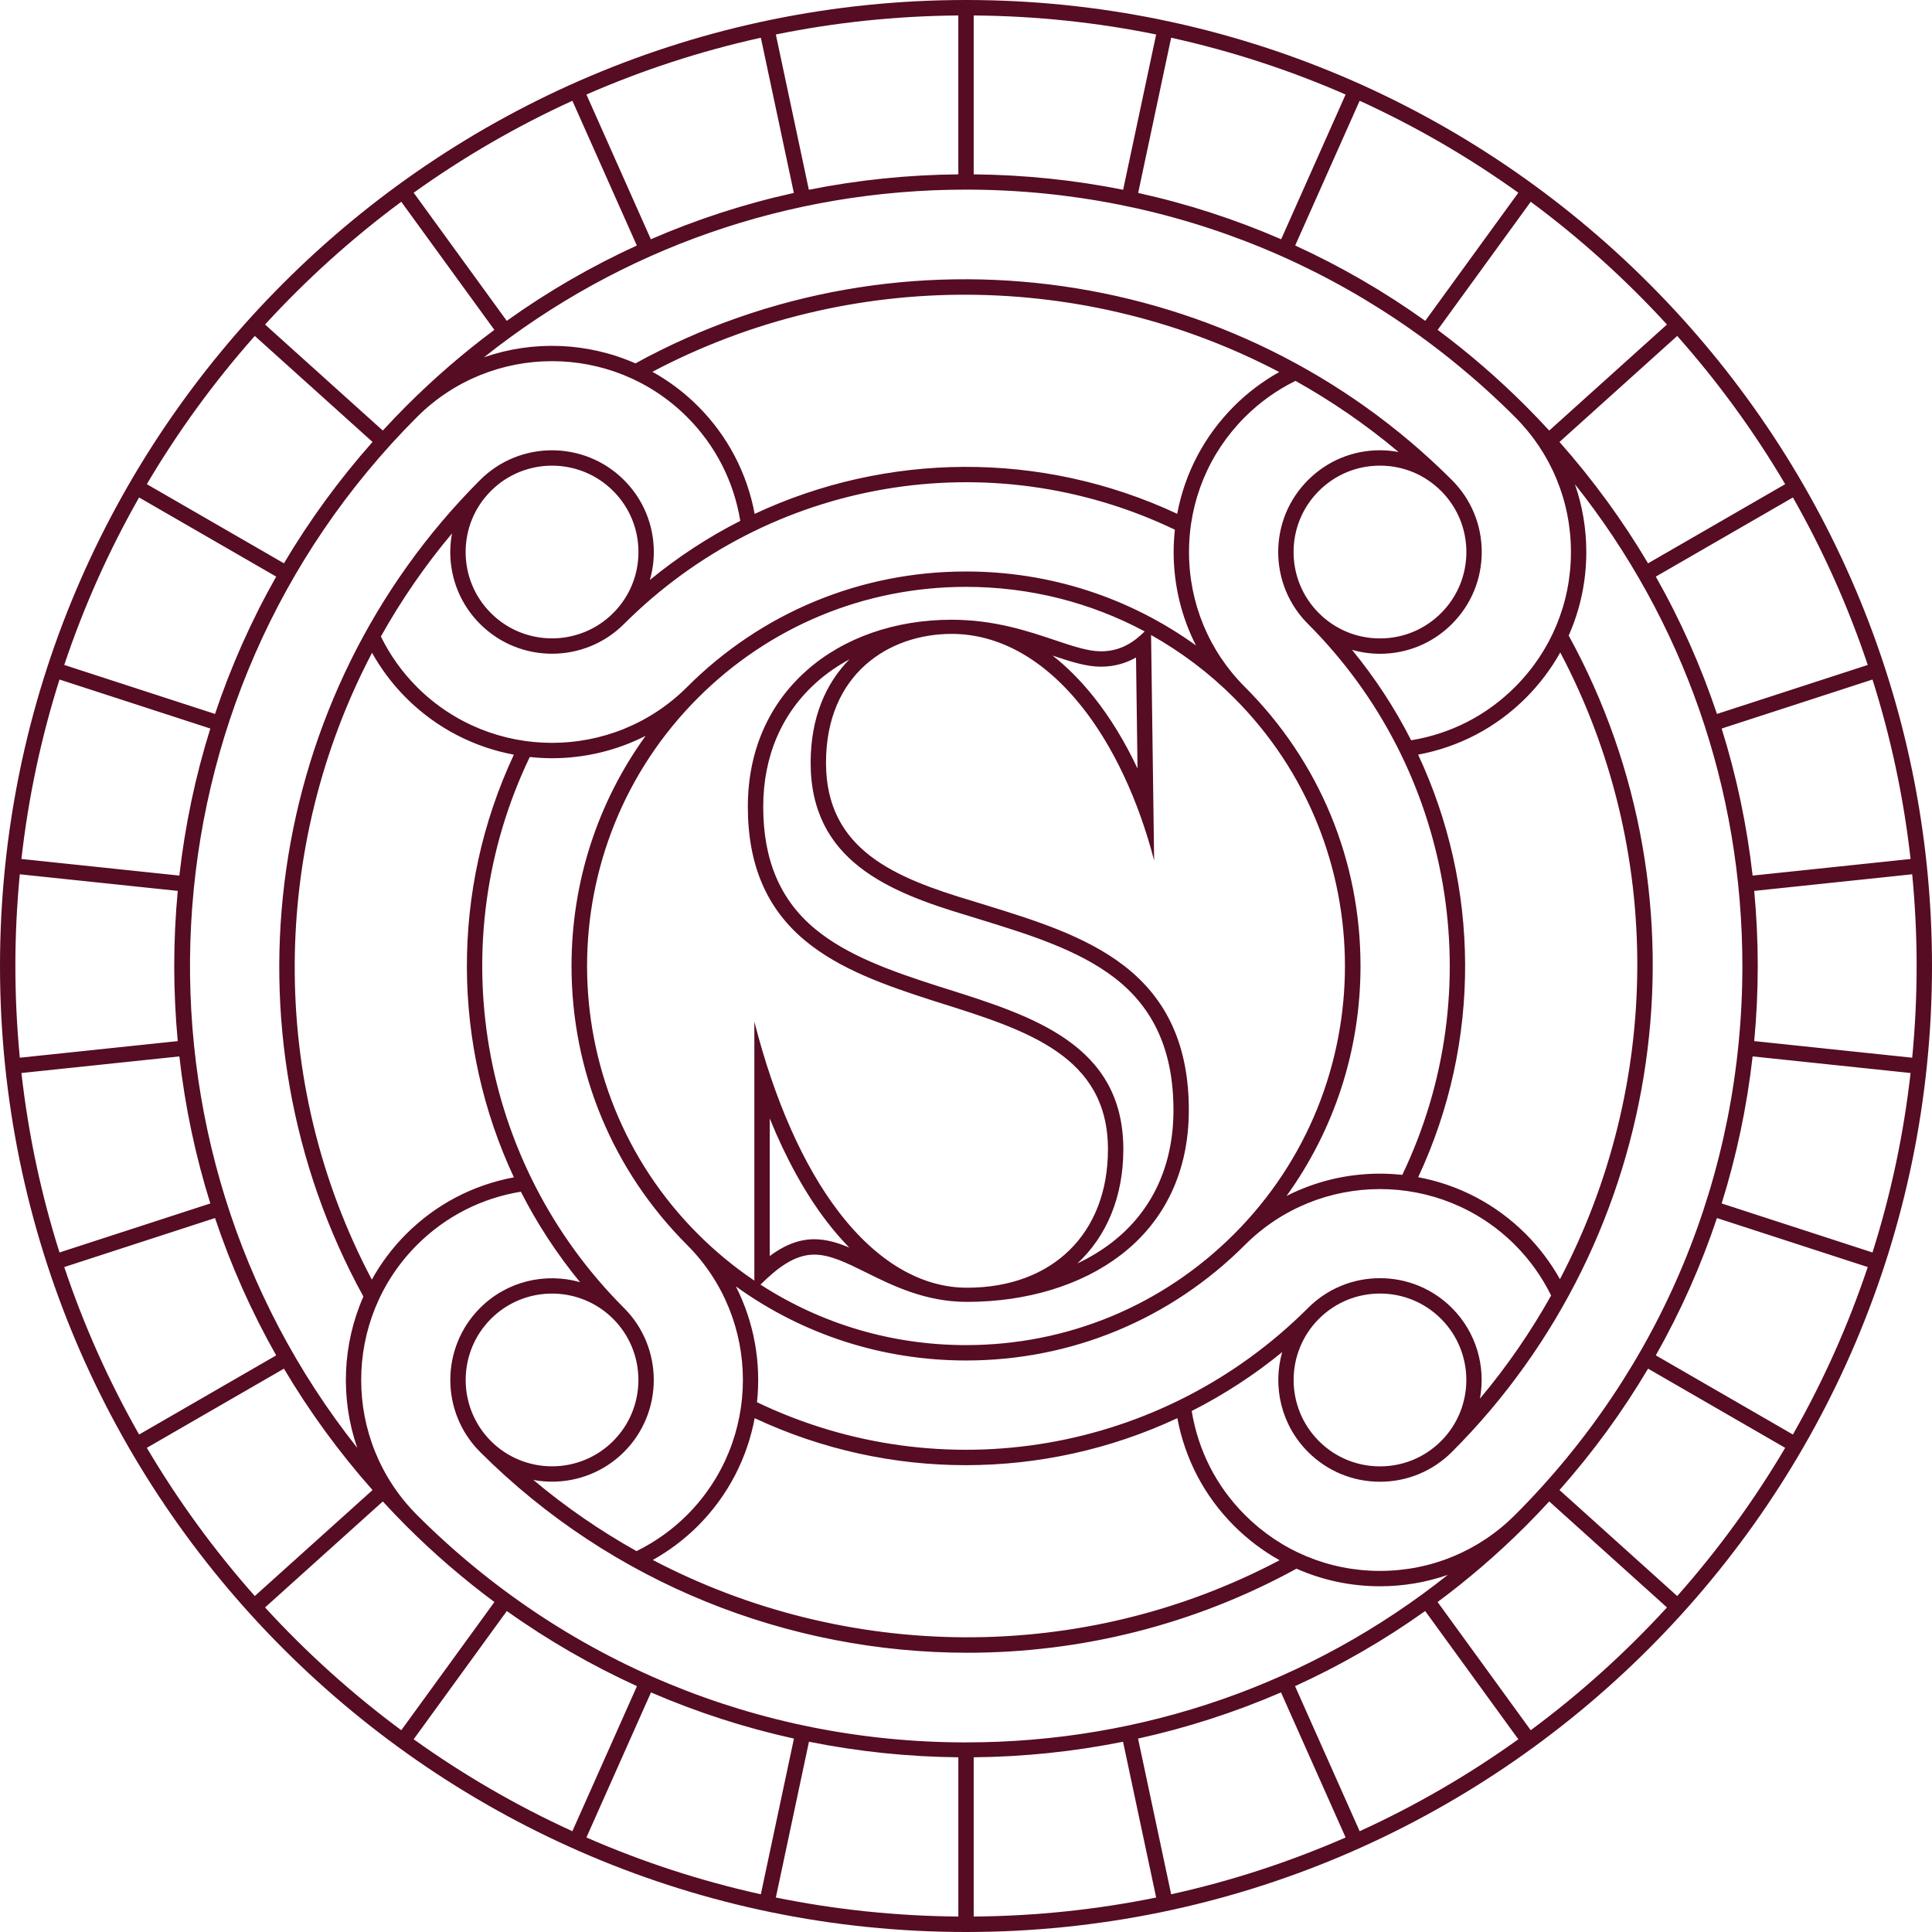 <?xml version="1.0" encoding="UTF-8"?>
<svg id="_レイヤー_1" data-name="レイヤー_1" xmlns="http://www.w3.org/2000/svg" version="1.1" viewBox="0 0 288.057 288.057">
  <!-- Generator: Adobe Illustrator 29.6.1, SVG Export Plug-In . SVG Version: 2.1.1 Build 9)  -->
  <defs>
    <style>
      .st0 {
        fill: #560c23;
      }
    </style>
  </defs>
  <path class="st0" d="M144.031,0C64.614,0,0,64.609,0,144.026s64.614,144.031,144.031,144.031c79.417,0,144.026-64.614,144.026-144.031S223.448,0,144.031,0ZM285.766,144.026c0,4.613-.229,9.174-.662,13.676l-23.554-2.477c.346-3.699.526-7.433.526-11.195,0-3.763-.18-7.499-.526-11.199l23.554-2.477c.433,4.5.662,9.059.662,13.671ZM94.97,251.4l-9.631,21.631c-8.351-3.815-16.27-8.416-23.661-13.711l13.889-19.12c6.17,4.397,12.67,8.131,19.403,11.199ZM97.062,252.335c6.91,2.987,14.049,5.281,21.312,6.886l-4.934,23.211c-9.02-1.992-17.718-4.845-26.007-8.47l9.629-21.627ZM120.614,259.688c7.346,1.475,14.805,2.248,22.272,2.32v23.743c-9.308-.074-18.406-1.042-27.209-2.837l4.937-23.226ZM145.176,262.008c7.465-.072,14.922-.844,22.267-2.319l4.937,23.227c-8.801,1.794-17.898,2.762-27.204,2.836v-23.743ZM169.682,259.221c7.263-1.605,14.402-3.899,21.313-6.886l9.633,21.627c-8.29,3.625-16.99,6.479-26.011,8.471l-4.934-23.212ZM193.088,251.4c6.733-3.067,13.232-6.802,19.402-11.199l13.89,19.121c-7.39,5.294-15.307,9.895-23.657,13.709l-9.635-21.631ZM144.026,259.789c-30.917,0-59.987-12.042-81.851-33.907-11.098-11.102-11.098-29.163,0-40.266,4.255-4.25,9.599-6.971,15.486-7.935,2.411,4.751,5.363,9.273,8.82,13.486-5.131-1.46-10.88-.179-14.904,3.85-5.916,5.92-5.916,15.546,0,21.462,19.663,19.658,46.047,29.942,72.664,29.942,16.807,0,33.707-4.11,49.06-12.535,3.87,1.714,8.088,2.623,12.448,2.623,3.499,0,6.906-.585,10.115-1.699-20.373,16.186-45.428,24.977-71.838,24.977ZM2.291,144.026c0-4.612.229-9.171.662-13.671l23.55,2.476c-.346,3.701-.526,7.436-.526,11.2,0,3.762.18,7.496.526,11.196l-23.549,2.476c-.433-4.502-.662-9.062-.662-13.676ZM42.336,83.989l-20.444-11.8c4.657-7.887,10.055-15.285,16.099-22.1l17.552,15.803c-5.007,5.654-9.421,11.71-13.207,18.096ZM41.181,85.97c-3.697,6.525-6.745,13.378-9.121,20.477l-22.481-7.305c2.923-8.731,6.674-17.085,11.159-24.97l20.442,11.799ZM31.359,108.624c-2.222,7.099-3.771,14.432-4.617,21.924l-23.548-2.476c1.037-9.212,2.955-18.16,5.678-26.756l22.487,7.307ZM26.742,157.509c.846,7.492,2.396,14.825,4.617,21.924l-22.486,7.307c-2.723-8.596-4.641-17.544-5.678-26.756l23.547-2.475ZM32.06,181.61c2.375,7.097,5.423,13.949,9.119,20.473l-20.439,11.801c-4.485-7.885-8.237-16.239-11.16-24.97l22.48-7.305ZM42.334,204.065c3.786,6.387,8.201,12.444,13.209,18.099l-17.553,15.8c-6.043-6.814-11.44-14.211-16.096-22.097l20.441-11.802ZM62.175,62.175c11.107-11.107,29.168-11.098,40.266,0,4.247,4.251,6.967,9.596,7.934,15.483-4.749,2.41-9.268,5.36-13.48,8.814.381-1.34.588-2.738.588-4.169,0-4.05-1.58-7.862-4.444-10.726-5.925-5.92-15.555-5.92-21.462,0-32.079,32.079-39.186,82.059-17.395,121.736-3.144,7.139-3.454,15.236-.916,22.561-35.991-45.399-33.026-111.764,8.909-153.699ZM193.11,36.606l9.611-21.582c8.351,3.814,16.269,8.415,23.659,13.709l-13.88,19.104c-6.122-4.377-12.612-8.131-19.39-11.231ZM191.017,35.673c-6.852-2.973-13.984-5.288-21.32-6.906l4.919-23.142c9.021,1.992,17.72,4.845,26.01,8.47l-9.609,21.578ZM167.459,28.295c-7.264-1.455-14.717-2.227-22.283-2.299V2.306c9.306.074,18.403,1.042,27.204,2.836l-4.922,23.153ZM142.885,25.995c-7.567.071-15.022.844-22.287,2.299l-4.922-23.152c8.803-1.794,17.901-2.762,27.209-2.836v23.69ZM118.36,28.766c-7.336,1.618-14.468,3.933-21.32,6.906l-9.605-21.578c8.289-3.624,16.987-6.477,26.006-8.469l4.919,23.141ZM94.947,36.606c-6.778,3.101-13.268,6.854-19.39,11.231l-13.879-19.103c7.392-5.295,15.311-9.896,23.663-13.711l9.607,21.582ZM144.026,28.273c30.922,0,59.991,12.038,81.856,33.902,5.379,5.374,8.341,12.525,8.341,20.133,0,7.603-2.962,14.754-8.341,20.128-4.253,4.253-9.595,6.973-15.483,7.938-2.41-4.75-5.361-9.271-8.815-13.484,1.34.381,2.738.588,4.17.588,4.05,0,7.863-1.58,10.726-4.444,2.864-2.864,4.444-6.677,4.444-10.731,0-4.05-1.58-7.862-4.444-10.726-32.07-32.079-82.06-39.187-121.739-17.398-7.145-3.148-15.25-3.455-22.579-.908,20.378-16.201,45.444-24.997,71.864-24.997ZM256.695,108.625l22.491-7.308c2.722,8.596,4.641,17.544,5.677,26.756l-23.552,2.476c-.846-7.492-2.395-14.825-4.616-21.924ZM255.994,106.448c-2.374-7.098-5.422-13.951-9.118-20.475l20.443-11.801c4.485,7.885,8.237,16.239,11.159,24.971l-22.484,7.306ZM245.721,83.991c-3.785-6.386-8.198-12.442-13.205-18.096l17.552-15.806c6.044,6.815,11.442,14.213,16.098,22.1l-20.445,11.802ZM196.643,196.638c2.434-2.434,5.67-3.772,9.111-3.772,3.437,0,6.672,1.338,9.107,3.772,5.021,5.025,5.021,13.201,0,18.222-2.434,2.434-5.67,3.772-9.107,3.772-3.441,0-6.677-1.338-9.111-3.772-5.021-5.021-5.021-13.197,0-18.222ZM216.48,195.018c-2.864-2.864-6.677-4.444-10.726-4.444-4.054,0-7.867,1.58-10.731,4.444-21.678,21.678-54.577,27.267-82.156,14.051.632-5.874-.418-11.892-3.15-17.272,9.935,7.169,21.822,11.048,34.314,11.048,15.712,0,30.479-6.117,41.59-17.229,11.084-11.093,29.15-11.111,40.261,0,2.218,2.222,4.016,4.763,5.387,7.539-3.023,5.395-6.556,10.551-10.612,15.376.879-4.751-.51-9.844-4.177-13.514ZM82.308,220.915c3.884,0,7.773-1.477,10.731-4.435,5.916-5.916,5.916-15.542,0-21.462-21.672-21.668-27.266-54.583-14.052-82.153,1.104.119,2.213.185,3.322.185,4.791,0,9.581-1.116,13.95-3.335-7.168,9.934-11.046,21.821-11.046,34.311,0,15.712,6.117,30.479,17.229,41.59,11.098,11.102,11.098,29.163,0,40.266-2.22,2.216-4.759,4.015-7.538,5.387-5.395-3.023-10.552-6.557-15.379-10.614.92.17,1.852.26,2.785.26ZM73.197,214.86c-5.021-5.021-5.021-13.197,0-18.222,2.51-2.51,5.808-3.768,9.111-3.768,3.298,0,6.596,1.257,9.111,3.768,5.021,5.025,5.021,13.201,0,18.222-5.034,5.025-13.206,5.016-18.222,0ZM55.437,190.788c-15.617-29.566-15.049-64.704.034-93.458,1.371,2.45,3.067,4.709,5.084,6.726,4.545,4.545,10.173,7.364,16.061,8.464-9.509,20.336-9.171,43.408.005,63.019-6.1,1.138-11.631,4.026-16.066,8.457-2.064,2.065-3.764,4.357-5.118,6.792ZM91.419,91.414c-5.034,5.025-13.206,5.016-18.222,0-2.434-2.434-3.772-5.67-3.772-9.111,0-3.437,1.338-6.672,3.772-9.106,2.51-2.51,5.808-3.768,9.111-3.768,3.298,0,6.596,1.257,9.111,3.768,2.434,2.434,3.772,5.67,3.772,9.106,0,3.441-1.338,6.677-3.772,9.111ZM71.577,93.034c2.958,2.958,6.842,4.435,10.731,4.435,3.884,0,7.773-1.477,10.731-4.435,21.678-21.66,54.587-27.26,82.132-14.058-.118,1.099-.183,2.21-.183,3.331,0,4.923,1.157,9.665,3.328,13.928-9.929-7.156-21.806-11.028-34.286-11.028-15.712,0-30.479,6.117-41.59,17.229-11.098,11.098-29.168,11.098-40.266,0-2.22-2.22-4.018-4.758-5.386-7.536,3.021-5.391,6.552-10.544,10.605-15.367-.166.905-.26,1.83-.26,2.77,0,4.054,1.58,7.867,4.444,10.731ZM205.754,67.133c-4.054,0-7.867,1.58-10.731,4.444s-4.444,6.677-4.444,10.726c0,4.054,1.58,7.867,4.444,10.731,21.664,21.668,27.257,54.58,14.056,82.136-1.099-.117-2.209-.182-3.33-.182-4.924,0-9.668,1.157-13.932,3.329,7.158-9.93,11.032-21.809,11.032-34.291,0-15.712-6.117-30.479-17.229-41.59-5.379-5.374-8.341-12.525-8.341-20.128,0-7.607,2.962-14.758,8.341-20.133,2.219-2.219,4.757-4.018,7.534-5.389,5.393,3.021,10.547,6.553,15.37,10.608-.906-.167-1.831-.261-2.772-.261ZM214.86,73.197c2.434,2.434,3.772,5.67,3.772,9.106,0,3.441-1.338,6.677-3.772,9.111s-5.67,3.772-9.107,3.772c-3.441,0-6.677-1.338-9.111-3.772s-3.772-5.67-3.772-9.111c0-3.437,1.338-6.672,3.772-9.106s5.67-3.772,9.111-3.772c3.437,0,6.672,1.338,9.107,3.772ZM164.14,97.11c-1.901,0-4.187-.769-6.834-1.658-4.043-1.359-9.074-3.05-15.425-3.05-8.42,0-16.085,2.678-21.581,7.54-5.756,5.091-8.798,12.125-8.798,20.34,0,8.699,2.818,15.25,8.615,20.026,5.122,4.22,11.888,6.608,18.951,8.878l1.169.369c12.834,4.045,24.956,7.866,24.956,21.809,0,12.534-8.25,20.632-21.019,20.632-6.855,0-13.473-3.918-19.138-11.329-5.255-6.874-9.572-16.627-12.563-28.341v38.612c-2.988-2.019-5.807-4.335-8.413-6.941-22.039-22.039-22.039-57.901,0-79.94,10.677-10.677,24.872-16.557,39.97-16.557,9.448,0,18.542,2.303,26.642,6.643-1.548,1.529-3.517,2.968-6.532,2.968ZM169.602,114.581c-1.89-4.009-4.085-7.606-6.533-10.676-1.928-2.418-3.979-4.476-6.129-6.159,2.685.901,5.023,1.656,7.201,1.656,2.113,0,3.838-.58,5.237-1.369l.224,16.549ZM126.651,98.308c-3.478,3.519-5.786,8.613-5.786,15.411,0,14.583,11.585,19.263,23.425,22.798l1.924.596c7.136,2.203,14.515,4.482,19.966,8.68,5.908,4.55,8.781,11.001,8.781,19.721,0,8.292-3.19,15.127-9.225,19.768-1.541,1.185-3.253,2.22-5.106,3.096,4.35-4.032,6.856-9.921,6.856-17.013,0-15.623-13.501-19.879-26.558-23.994l-1.158-.365c-6.844-2.2-13.385-4.503-18.195-8.465-5.236-4.313-7.781-10.285-7.781-18.257,0-7.54,2.775-13.98,8.025-18.624,1.453-1.286,3.074-2.406,4.832-3.35ZM126.624,186.009c-1.769-.743-3.464-1.242-5.221-1.242-2.541,0-4.745,1.093-6.638,2.504v-20.512c2.432,5.98,5.281,11.152,8.451,15.298,1.101,1.44,2.238,2.758,3.408,3.951ZM121.403,187.059c2.356,0,4.86,1.242,7.76,2.68,3.925,1.946,8.811,4.369,15.012,4.369,8.926,0,17.079-2.489,22.957-7.01,6.62-5.091,10.12-12.555,10.12-21.584,0-9.479-3.164-16.524-9.674-21.537-5.779-4.45-13.358-6.79-20.688-9.053-.644-.199-1.286-.397-1.918-.594-11.497-3.433-21.816-7.593-21.816-20.611,0-13.267,9.405-19.206,18.725-19.206,7.045,0,13.752,3.742,19.395,10.82,4.674,5.863,8.454,13.923,10.802,22.961l-.455-33.612c4.478,2.513,8.646,5.644,12.377,9.375,22.039,22.039,22.039,57.901,0,79.94-10.677,10.677-24.872,16.557-39.97,16.557-11.04,0-21.589-3.156-30.641-9.02,2.337-2.294,4.956-4.474,8.013-4.474ZM184.001,60.555c-4.445,4.442-7.356,10.005-8.482,16.052-20.332-9.501-43.395-9.161-63.0.01-1.14-6.096-4.029-11.63-8.458-16.063-2.066-2.066-4.358-3.767-6.793-5.121,29.577-15.61,64.713-15.042,93.46.035-2.453,1.375-4.712,3.071-6.727,5.085ZM104.06,227.502c4.542-4.544,7.359-10.168,8.46-16.054,10.072,4.708,20.811,7.006,31.475,7.006,10.864,0,21.646-2.381,31.546-7.012,1.142,6.1,4.034,11.633,8.461,16.06,2.042,2.042,4.324,3.754,6.778,5.125-29.561,15.61-64.694,15.041-93.448-.041,2.451-1.373,4.712-3.069,6.73-5.084ZM232.586,190.727c-1.373-2.45-3.068-4.711-5.084-6.731-4.442-4.442-10.006-7.352-16.054-8.478,9.503-20.328,9.163-43.393-.009-63.002,6.101-1.139,11.63-4.027,16.063-8.461,2.043-2.042,3.756-4.324,5.128-6.777,15.61,29.566,15.037,64.698-.044,93.448ZM205.749,234.219c-7.603,0-14.754-2.962-20.128-8.337-4.254-4.254-6.976-9.604-7.941-15.505,4.748-2.409,9.279-5.332,13.49-8.785-1.451,5.124-.171,10.863,3.853,14.888,2.864,2.864,6.677,4.444,10.731,4.444,4.05,0,7.863-1.58,10.726-4.444,32.072-32.072,39.187-82.042,17.408-121.72,1.716-3.871,2.626-8.09,2.626-12.452,0-3.495-.584-6.899-1.696-10.106,16.181,20.371,24.966,45.422,24.966,71.829,0,30.917-12.038,59.987-33.902,81.851-5.374,5.374-12.525,8.337-20.133,8.337ZM245.723,204.063l20.442,11.805c-4.656,7.886-10.053,15.283-16.096,22.098l-17.552-15.803c5.008-5.655,9.422-11.712,13.207-18.099ZM246.878,202.081c3.695-6.524,6.742-13.375,9.116-20.472l22.483,7.305c-2.923,8.731-6.674,17.085-11.159,24.97l-20.44-11.804ZM256.695,179.432c2.221-7.099,3.77-14.433,4.616-21.924l23.551,2.476c-1.037,9.212-2.956,18.16-5.678,26.756l-22.489-7.308ZM248.54,48.386l-17.555,15.81c-1.134-1.232-2.291-2.449-3.482-3.64-4.141-4.142-8.537-7.937-13.151-11.373l13.877-19.1c7.345,5.442,14.148,11.574,20.311,18.304ZM59.83,30.084l13.876,19.098c-4.614,3.436-9.01,7.231-13.151,11.373-1.191,1.191-2.347,2.407-3.48,3.638l-17.556-15.807c6.163-6.729,12.966-12.861,20.311-18.303ZM39.518,239.667l17.557-15.803c1.133,1.232,2.29,2.448,3.481,3.638,4.164,4.164,8.567,7.945,13.16,11.356l-13.885,19.114c-7.346-5.442-14.149-11.576-20.313-18.305ZM228.228,257.973l-13.886-19.116c4.593-3.41,8.996-7.192,13.16-11.356,1.192-1.191,2.349-2.408,3.483-3.641l17.556,15.806c-6.164,6.73-12.967,12.863-20.313,18.306Z"/>
</svg>